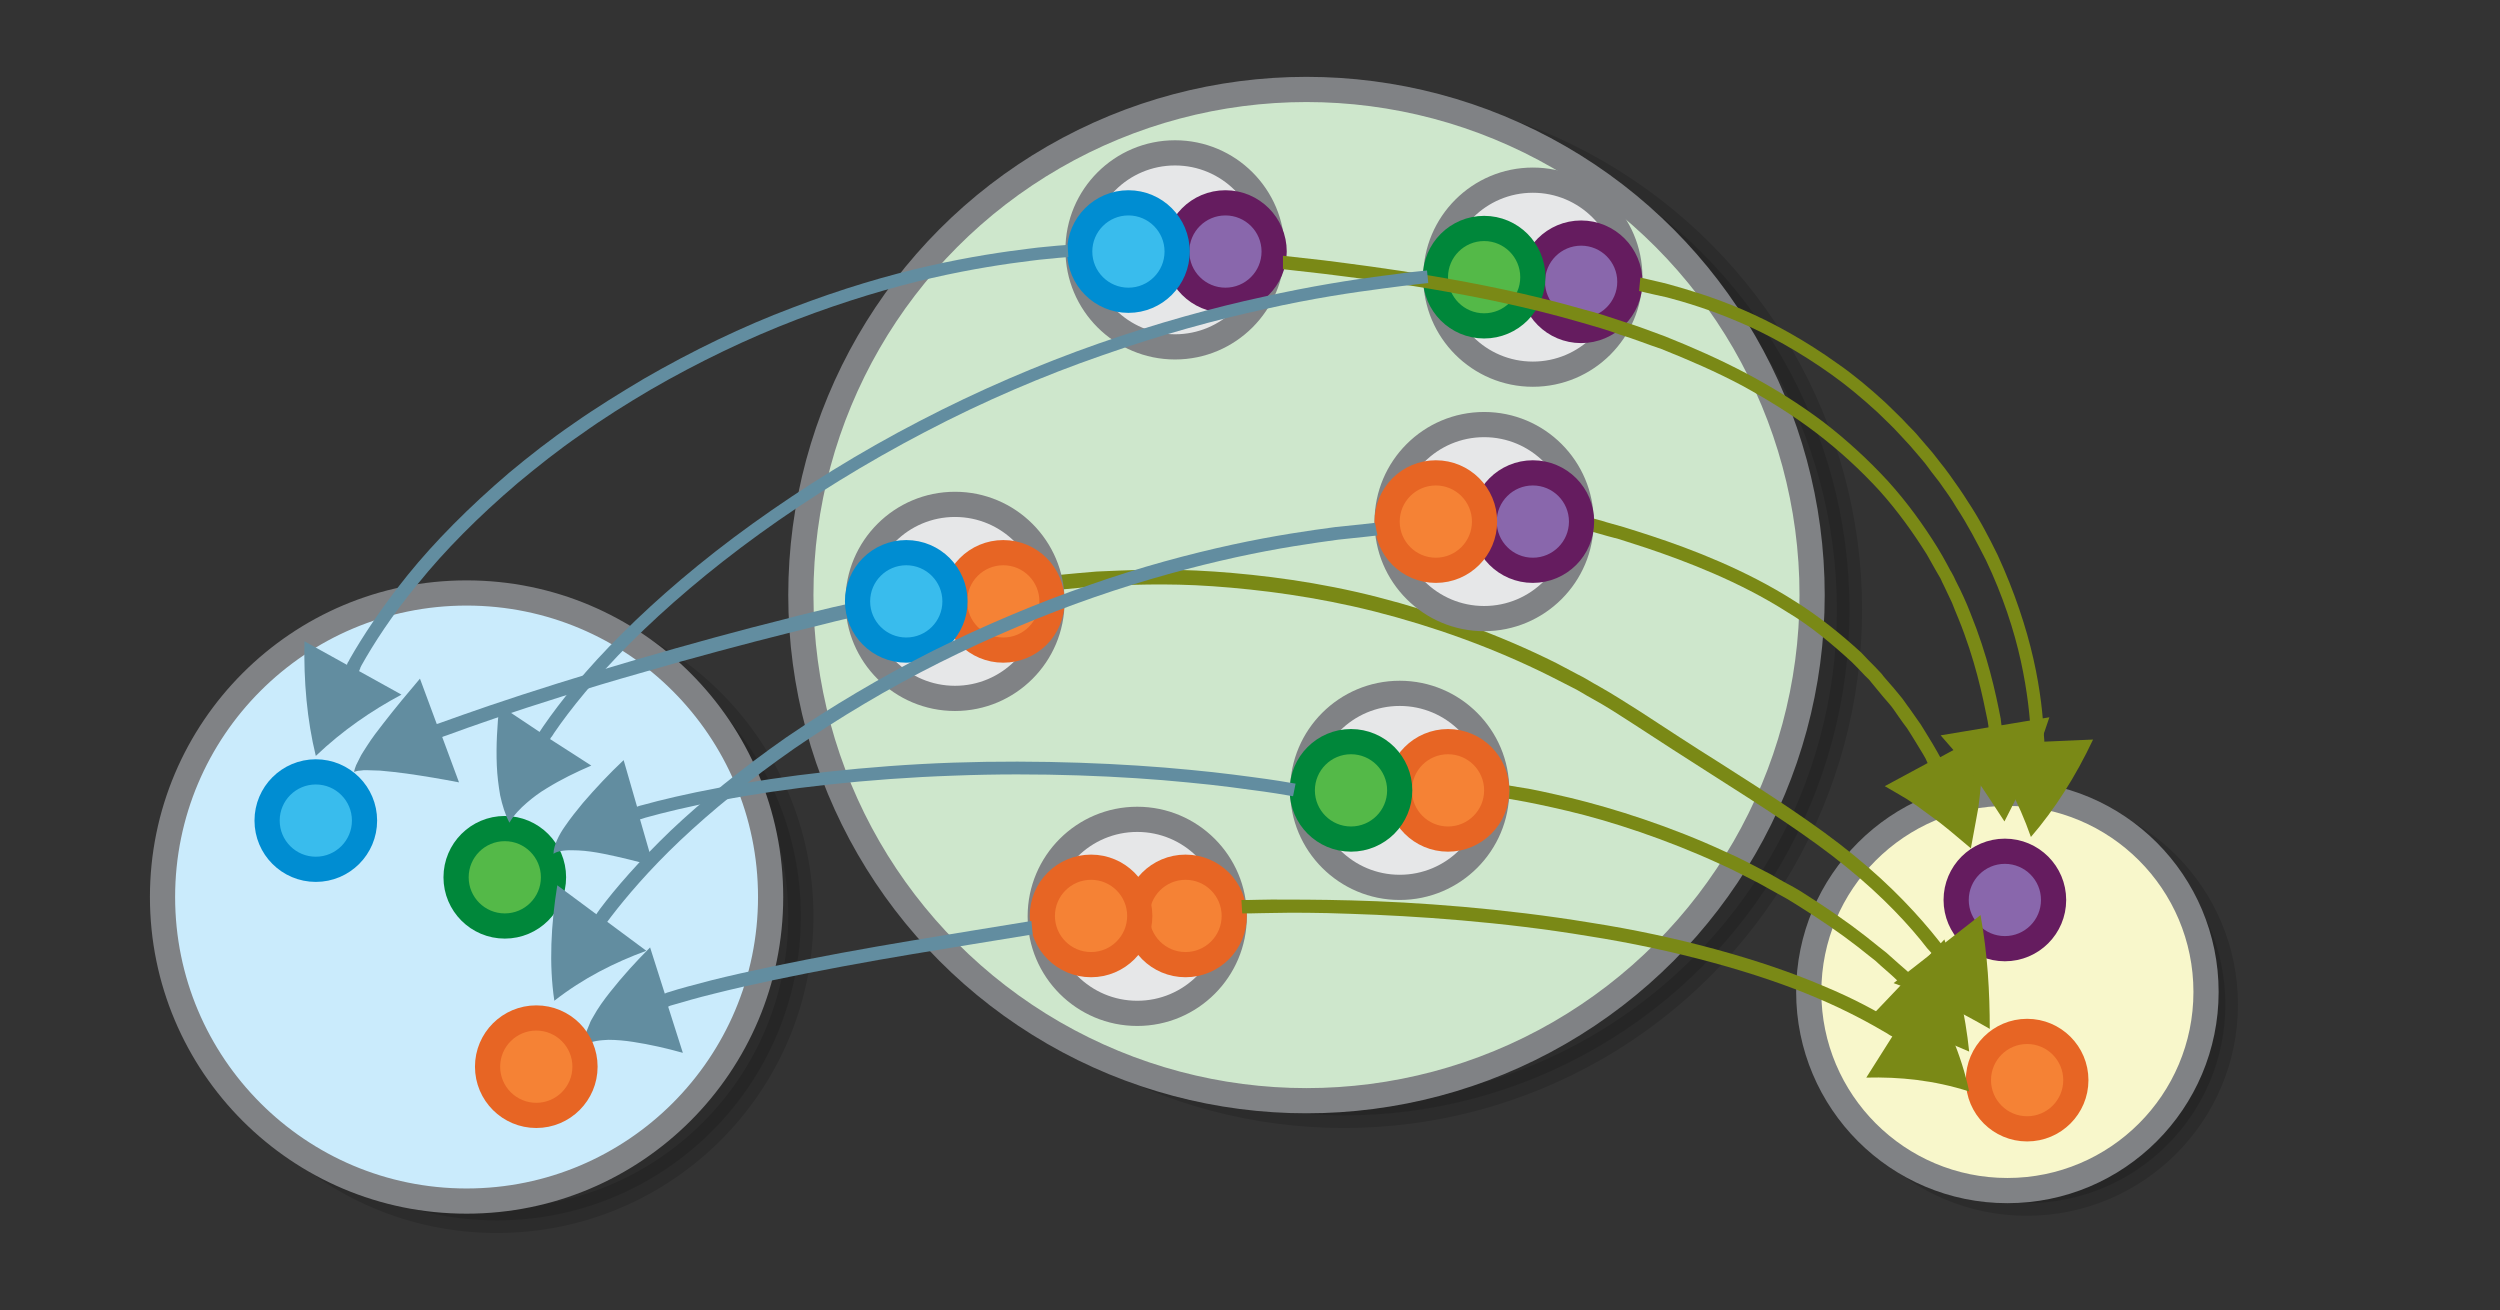 <svg xmlns="http://www.w3.org/2000/svg" viewBox="0 0 595.3 312"><rect x="0" y="0" width="595.3" height="312" fill="#333333" stroke="none"/><switch><g><circle opacity=".14" stroke="#000" stroke-width="6" stroke-miterlimit="10" cx="320" cy="145.2" r="120.4"/><circle fill="#CEE7CC" stroke="#808285" stroke-width="6" stroke-miterlimit="10" cx="311.1" cy="141.7" r="120.4"/><circle opacity=".14" stroke="#000" stroke-width="6" stroke-miterlimit="10" cx="118.3" cy="218.2" r="72.4"/><circle fill="#CAEBFC" stroke="#808285" stroke-width="6" stroke-miterlimit="10" cx="111.1" cy="213.6" r="72.4"/><circle opacity=".14" stroke="#000" stroke-width="6" stroke-miterlimit="10" cx="482.6" cy="239.2" r="47.3"/><circle fill="#F8F7CB" stroke="#808285" stroke-width="6" stroke-miterlimit="10" cx="478" cy="236.2" r="47.3"/><circle fill="#8967AC" stroke="#651C5F" stroke-width="6" stroke-miterlimit="10" cx="477.4" cy="214.3" r="11.6"/><circle fill="#F58235" stroke="#E76524" stroke-width="6" stroke-miterlimit="10" cx="482.7" cy="257.2" r="11.6"/><circle fill="#39BCED" stroke="#008DD2" stroke-width="6" stroke-miterlimit="10" cx="75.2" cy="195.4" r="11.6"/><circle fill="#54B948" stroke="#00873A" stroke-width="6" stroke-miterlimit="10" cx="120.2" cy="208.9" r="11.6"/><g stroke-width="6" stroke-miterlimit="10"><circle fill="#E6E7E8" stroke="#808285" cx="279.8" cy="59.5" r="23.1"/><circle fill="#8967AC" stroke="#651C5F" cx="291.8" cy="59.9" r="11.6"/><circle fill="#39BCED" stroke="#008DD2" cx="268.7" cy="59.9" r="11.6"/></g><g stroke-width="6" stroke-miterlimit="10"><circle fill="#E6E7E8" stroke="#808285" cx="365" cy="66" r="23.1"/><circle fill="#8967AC" stroke="#651C5F" cx="376.5" cy="67.1" r="11.6"/><circle fill="#54B948" stroke="#00873A" cx="353.4" cy="66" r="11.6"/></g><g stroke-width="6" stroke-miterlimit="10"><circle fill="#E6E7E8" stroke="#808285" cx="270.8" cy="218.2" r="23.1"/><circle fill="#F58235" stroke="#E76524" cx="282.3" cy="218.1" r="11.6"/><circle fill="#F58235" stroke="#E76524" cx="259.8" cy="218.1" r="11.6"/></g><path fill="#7A8916" d="M250.9 140.6l2.7-.3c1.8-.2 4.4-.4 7.7-.7 6.6-.3 16.2-.8 27.5 0 11.4.8 24.6 2.5 38.5 6 13.8 3.5 28.2 8.6 41.8 15.4l5.1 2.6c1.7.8 3.3 1.9 5 2.8 3.3 1.8 6.5 3.9 9.6 5.9 6.3 4.1 12.6 8.2 18.6 12 12.1 7.7 23.4 14.9 32.2 22.1 8.9 7.2 15.3 14.2 19.3 19.4.4.4.7.8.9 1l.2.2-9.1 7.1c7.6 2.7 15.3 6.5 22.9 10.9 0-8.7-.5-17.8-2.2-27.1l-9.1 7.1-.2-.2c-.2-.2-.5-.6-.9-1.1-4.2-5.3-10.8-12.6-19.8-19.9-9-7.4-20.4-14.7-32.5-22.4-6.1-3.8-12.3-7.9-18.6-12-3.2-2-6.4-4.1-9.8-6-1.7-.9-3.3-2-5-2.8l-5.1-2.7c-13.8-6.9-28.5-12.1-42.5-15.7-14-3.6-27.5-5.3-39-6.1-11.6-.8-21.2-.3-28 0-3.4.3-6 .5-7.8.7-1.8.2-2.8.3-2.8.3l.4 3.5z"/><path fill="#7A8916" d="M356.2 189.7s1.7.3 4.7.8 7.3 1.4 12.4 2.6c10.2 2.4 23.6 6.8 36.2 12.6 3.2 1.4 6.3 3.1 9.3 4.6 1.5.8 3 1.7 4.5 2.5s2.9 1.6 4.3 2.5c5.6 3.5 10.6 6.9 14.7 10.1 1 .8 2 1.6 2.9 2.3.5.4.9.7 1.4 1.1.4.4.8.7 1.2 1.1 1.6 1.4 3 2.6 4.1 3.7.2.2.4.3.5.4l.2.2.2.2-8 8.4c7.9 1.6 16 4 24.1 7.6-.9-8.7-2.9-17.7-5.9-26.7l-8 8.4-.2-.2-.2-.2-.5-.5c-1.2-1-2.6-2.3-4.2-3.7-.4-.4-.8-.7-1.3-1.1-.5-.4-.9-.7-1.4-1.1l-3-2.4c-4.2-3.3-9.3-6.8-15-10.4-1.4-.9-2.9-1.7-4.4-2.5-1.5-.8-3-1.8-4.5-2.5-3.1-1.6-6.2-3.3-9.5-4.7-12.9-6-26.5-10.3-36.8-12.8-5.2-1.2-9.5-2.2-12.6-2.6-3.1-.5-4.8-.9-4.8-.9l-.4 3.2z"/><path fill="#7A8916" d="M295.8 217.5h1.9c1.2 0 3-.1 5.2-.1 4.5-.1 11-.1 18.7.2 15.5.5 36.2 1.9 56.6 5.3 20.4 3.2 40.4 8.7 54.6 14.8 7.1 3 12.7 6.1 16.6 8.4.7.5 1.2.7 1.2.7l-6.2 9.8c7.9-.2 16.1.6 24.5 3.3-1.8-8.6-5.6-17.4-10.5-25.6l-6.2 9.8s-.4-.3-1.2-.8c-3.9-2.4-9.7-5.6-17-8.6-14.5-6.2-34.7-11.8-55.3-15-20.6-3.4-41.4-4.9-57-5.3-7.8-.2-14.3-.2-18.9-.2-2.3 0-4.1.1-5.3.1h-1.9l.2 3.2zM376.1 125.8s1.6.4 4.4 1.2c1.4.4 3.1.9 5.1 1.4 1.9.6 4.1 1.3 6.5 2.1 9.5 3.2 22.1 8 33.4 15.2 5.7 3.4 10.8 7.7 15.4 11.9 1.1 1.1 2.2 2.2 3.2 3.3.5.5 1.1 1 1.5 1.6.5.6.9 1.1 1.4 1.7.9 1.1 1.8 2.2 2.7 3.2.9 1 1.6 2.1 2.3 3.1.7 1 1.4 2 2.1 2.9.6.9 1.2 1.9 1.7 2.7 1 1.7 2 3.2 2.7 4.5.3.7.5 1.1.5 1.1l-10.2 5.5c1.7 1 3.5 2 5.3 3.1 1.7 1.1 3.4 2.3 5.1 3.6l2.6 1.9 2.5 2c1.7 1.4 3.3 2.8 5 4.2.4-2.1.8-4.3 1.2-6.5l.6-3.3.4-3.4c.2-2.3.5-4.6.6-6.9.1-2.3.1-4.7.1-7.1l-10.2 5.5s-.2-.4-.6-1.1c-.7-1.3-1.7-2.9-2.8-4.7-.6-.9-1.1-1.9-1.8-2.8l-2.1-3c-.8-1-1.5-2.2-2.4-3.2-.9-1.1-1.8-2.2-2.8-3.3-.5-.6-1-1.1-1.4-1.7-.5-.6-1.1-1.1-1.6-1.7-1.1-1.1-2.2-2.2-3.3-3.4-4.7-4.3-10.1-8.7-15.9-12.3-11.6-7.4-24.4-12.3-34.1-15.5-2.4-.8-4.7-1.5-6.6-2.1-2-.6-3.7-1-5.2-1.5-2.9-.8-4.5-1.2-4.5-1.2l-.8 3z"/><path fill="#7A8916" d="M305.5 64.1s3.5.4 9.7 1.1c6.2.8 15 1.8 25.5 3.6s22.7 4.2 35.5 7.9c1.6.5 3.2.9 4.8 1.4 1.6.5 3.2 1 4.8 1.6 3.3 1 6.5 2.3 9.8 3.4 6.5 2.6 13 5.4 19.2 8.7 6.2 3.4 12.2 7.1 17.7 11.3 5.5 4.2 10.5 8.8 15 13.7 4.4 4.9 8.1 10.1 11.3 15.2.7 1.3 1.5 2.6 2.2 3.9.4.6.7 1.3 1.1 1.9.3.7.6 1.3.9 1.9.6 1.3 1.2 2.5 1.8 3.8.5 1.3 1 2.5 1.5 3.7 4 9.8 5.8 18.5 7 24.5.2 1 .2 1.5.2 1.5l-11.4 1.9c1.3 1.5 2.7 3.1 4.1 4.7 1.3 1.6 2.6 3.3 3.8 5l1.9 2.6 1.8 2.7 3.6 5.5 3-5.9 1.5-3 1.3-3.1c.9-2.1 1.8-4.2 2.6-6.3.8-2.1 1.6-4.3 2.3-6.5l-11.4 1.9s-.1-.6-.2-1.6c-1.2-6.2-3.1-15-7.2-25.1-.5-1.3-1-2.5-1.6-3.8-.6-1.3-1.2-2.6-1.9-3.9-.3-.7-.6-1.3-1-2-.4-.6-.7-1.3-1.1-2-.7-1.3-1.5-2.7-2.3-4-3.3-5.3-7.1-10.6-11.7-15.7-4.6-5-9.8-9.8-15.4-14.1-5.7-4.3-11.8-8.1-18.2-11.5-6.4-3.4-13-6.3-19.5-8.9-3.3-1.2-6.6-2.5-9.9-3.5-1.6-.5-3.3-1.1-4.9-1.6-1.6-.5-3.3-1-4.9-1.4-12.9-3.7-25.2-6.1-35.8-7.9-10.6-1.8-19.5-2.9-25.7-3.7-6.2-.7-9.8-1.1-9.8-1.1v3.2z"/><path fill="#7A8916" d="M390.3 69.3s.6.1 1.7.4c1.1.3 2.8.6 4.9 1.1 4.2 1.1 10.2 2.9 17 5.8 6.9 2.9 14.5 7.1 22.1 12.5 3.8 2.7 7.5 5.8 11.1 9.1 1.7 1.7 3.6 3.4 5.2 5.2.8.9 1.7 1.8 2.5 2.7l2.4 2.8c.8.9 1.6 1.9 2.3 2.9.7 1 1.5 1.9 2.3 3 1.4 2 2.9 4 4.1 6.1 2.7 4.1 4.9 8.4 7 12.5 4 8.4 6.7 16.7 8.3 24 1.6 7.3 2.2 13.5 2.4 17.8 0 .9.1 1.4.1 1.4l-11.6.5c4.6 6.5 8.6 13.9 11.5 22.2 5.7-6.6 10.7-14.5 14.8-23.2l-11.6.5s0-.5-.1-1.4c-.2-4.5-.8-10.8-2.5-18.3s-4.5-16-8.5-24.7c-2.1-4.3-4.4-8.7-7.2-12.9-1.3-2.1-2.8-4.2-4.3-6.3-.7-1-1.5-2-2.3-3-.8-1-1.5-2-2.4-3l-2.5-2.9c-.8-1-1.7-1.9-2.6-2.8-1.7-1.9-3.6-3.6-5.4-5.4-3.7-3.4-7.5-6.6-11.4-9.3-7.8-5.6-15.7-9.9-22.7-12.9s-13.2-4.8-17.5-6c-2.2-.6-3.9-.9-5-1.2-1.2-.3-1.8-.4-1.8-.4l-.3 3.2z"/><g stroke-width="6" stroke-miterlimit="10"><circle fill="#E6E7E8" stroke="#808285" cx="353.4" cy="124.2" r="23.1"/><circle fill="#8967AC" stroke="#651C5F" cx="365" cy="124.2" r="11.6"/><circle fill="#F58235" stroke="#E76524" cx="341.9" cy="124.2" r="11.6"/></g><g stroke-width="6" stroke-miterlimit="10"><circle fill="#E6E7E8" stroke="#808285" cx="333.3" cy="188.2" r="23.1"/><circle fill="#F58235" stroke="#E76524" cx="344.8" cy="188.2" r="11.6"/><circle fill="#54B948" stroke="#00873A" cx="321.7" cy="188.2" r="11.6"/></g><path fill="#628DA0" d="M254.2 58.3s-.8.1-2.4.2c-1.6.2-3.8.3-6.7.7-5.8.7-14.1 1.9-23.8 4.1-9.8 2.2-21 5.5-32.7 10-11.7 4.4-23.7 10.2-35.3 16.9-5.7 3.4-11.4 6.9-16.8 10.7-5.4 3.7-10.5 7.7-15.3 11.7-9.5 8.1-17.8 16.5-24.1 24.3-6.3 7.8-10.9 14.9-13.8 20l-.3.6-.1.1c0 .1-.1.1-.1.2-.1.1-.1.2-.1.3l-.1.2-10.1-5.6c-.2 9.5.6 18.7 2.7 27.3 6.4-6.1 13.3-10.8 20.4-14.6l-10.1-5.6s0-.1.1-.2c0-.1.1-.2.1-.3 0-.1.1-.1.1-.2v-.1l.3-.6c2.8-5 7.2-11.9 13.5-19.5 6.2-7.7 14.3-15.9 23.7-23.9 4.7-3.9 9.7-7.9 15.1-11.6 5.3-3.8 10.9-7.3 16.5-10.6 11.4-6.6 23.3-12.3 34.8-16.7 11.5-4.4 22.6-7.7 32.2-9.9 9.6-2.2 17.8-3.4 23.5-4.1 2.9-.4 5.1-.5 6.6-.7 1.5-.1 2.4-.2 2.4-.2l-.2-2.9z"/><path fill="#628DA0" d="M202.7 143.6s-1.6.4-4.4 1c-2.8.7-6.9 1.6-11.7 2.9-9.7 2.4-22.5 5.9-35.2 9.6-12.7 3.7-25.4 7.7-34.8 10.9-4.7 1.6-8.6 3-11.4 4-.7.3-1.2.4-1.2.4l-4-10.8c-2.9 3.4-5.8 6.9-8.6 10.5-1.4 1.8-2.8 3.6-4 5.5-.6 1-1.3 1.9-1.8 3l-.4.8-.4.8c-.2.5-.4 1.1-.5 1.6.6-.2 1-.3 1.5-.3l.8-.1h.8c1 0 2.1.1 3.1.1 2.1.2 4.2.4 6.3.7 4.2.6 8.4 1.3 12.5 2.1l-4-10.8s.4-.2 1.1-.4c2.7-1 6.6-2.4 11.3-4 9.4-3.2 22-7.2 34.7-10.8 12.7-3.7 25.5-7.1 35.1-9.5l11.6-2.9c2.8-.7 4.4-1 4.4-1l-.8-3.3zM245.6 219.3s-5.6.9-14.1 2.3-19.8 3.2-31.1 5.3c-11.3 2.1-22.5 4.4-30.9 6.5-4.2 1.1-7.7 2-10.1 2.8-.4.1-.7.2-.9.3l-.2.1-3.5-11c-3.3 3.3-6.5 6.8-9.5 10.6-1.5 1.9-2.9 3.8-4.1 6-.3.5-.6 1-.8 1.6-.2.6-.5 1.1-.7 1.7-.2.6-.3 1.2-.5 1.7-.1.6-.1 1.2-.1 1.7 1.9-1.1 3.9-1.2 5.8-1.3 1.9 0 4 .2 5.9.5 3.9.6 7.9 1.5 11.8 2.6l-3.5-11s.1 0 .2-.1c.2-.1.5-.2.9-.3 2.4-.7 5.8-1.7 9.9-2.7 8.3-2.1 19.4-4.4 30.7-6.5 11.2-2.1 22.5-3.9 31-5.3s14.1-2.3 14.1-2.3l-.3-3.2z"/><g stroke-width="6" stroke-miterlimit="10"><circle fill="#E6E7E8" stroke="#808285" cx="227.4" cy="143.2" r="23.1"/><circle fill="#F58235" stroke="#E76524" cx="238.9" cy="143.2" r="11.6"/><circle fill="#39BCED" stroke="#008DD2" cx="215.8" cy="143.2" r="11.6"/></g><path fill="#628DA0" d="M308.5 186.6l-1.8-.3c-1.2-.2-2.9-.5-5.1-.8-4.4-.6-10.8-1.5-18.4-2.2-15.3-1.5-35.7-2.4-56.2-1.7-20.4.7-40.8 3.1-55.9 6-7.5 1.4-13.8 2.9-18.1 4.1-.9.2-1.3.4-1.3.4l-3.2-11.1c-3.4 3.2-6.6 6.6-9.7 10.2-1.5 1.8-3 3.7-4.3 5.6-.7 1-1.3 2-1.8 3.1s-.9 2.3-.9 3.4c.9-.6 1.9-.7 2.9-.8 1-.1 2 0 3 0 2 .1 4 .4 6 .8 4 .8 8 1.8 11.9 2.9l-3.2-11.1s.5-.1 1.3-.4c4.3-1.2 10.4-2.7 17.9-4.1 14.9-2.9 35.1-5.2 55.4-5.9 20.3-.8 40.6.1 55.7 1.6 7.6.7 13.9 1.6 18.3 2.2 2.2.3 3.9.6 5.1.8l1.8.3.6-3zM339.8 64.4s-1 .1-2.8.3c-.9.1-2.1.2-3.4.4-1.3.2-2.9.4-4.6.6-6.9.9-16.7 2.4-28.3 5-11.6 2.5-25.1 6.2-39.1 11.1-14 4.9-28.7 11.2-42.7 18.5-14.1 7.3-27.6 15.7-39.7 24.4-12.1 8.7-22.7 17.8-31.1 26.2-8.5 8.4-14.7 16.2-18.7 22l-.6.9c-.1.1-.1.2-.2.3-.1.1-.1.2-.1.2l-9.6-6.4c-.5 4.8-.8 9.6-.6 14.4.1 2.4.4 4.8.8 7.1.5 2.3 1.2 4.6 2.2 6.5 1.1-1.9 2.6-3.4 4.1-4.7 1.5-1.3 3.1-2.5 4.8-3.5 3.4-2.1 6.9-3.8 10.6-5.4L131 176s0-.1.1-.2c0-.1.1-.2.2-.3.2-.3.4-.5.6-.9 3.8-5.6 10-13.3 18.3-21.6s18.8-17.3 30.7-25.9c11.9-8.6 25.3-16.9 39.3-24.2 13.9-7.3 28.4-13.5 42.3-18.3 13.9-4.9 27.2-8.5 38.7-11 11.5-2.6 21.2-4 28.1-4.9 1.7-.2 3.2-.4 4.6-.6 1.3-.1 2.5-.3 3.4-.4 1.8-.2 2.8-.3 2.8-.3l-.3-3z"/><path fill="#628DA0" d="M327.4 124.5s-3.4.4-9.4 1c-6 .8-14.5 2-24.6 4.2-10.1 2.2-21.8 5.3-34 9.6-12.2 4.2-25 9.6-37.3 15.7-12.3 6.2-24.2 13.3-34.9 20.6-10.6 7.4-20 15.1-27.5 22.2-7.5 7.2-13.2 13.8-16.8 18.6-.6.8-.9 1.3-.9 1.3l-9.3-6.9c-1.5 9.4-2 18.8-.7 27.5 6.9-5.4 14.3-9.1 21.9-11.9l-9.3-6.9.9-1.2c3.6-4.7 9.1-11.2 16.5-18.2s16.7-14.6 27.2-21.9c10.5-7.2 22.3-14.3 34.5-20.4 12.2-6.1 24.8-11.4 36.9-15.6 12.1-4.2 23.7-7.3 33.7-9.5 10-2.2 18.5-3.4 24.4-4.2 5.9-.6 9.3-1 9.3-1l-.6-3z"/><circle fill="#F58235" stroke="#E76524" stroke-width="6" stroke-miterlimit="10" cx="127.7" cy="254" r="11.6"/></g></switch></svg>